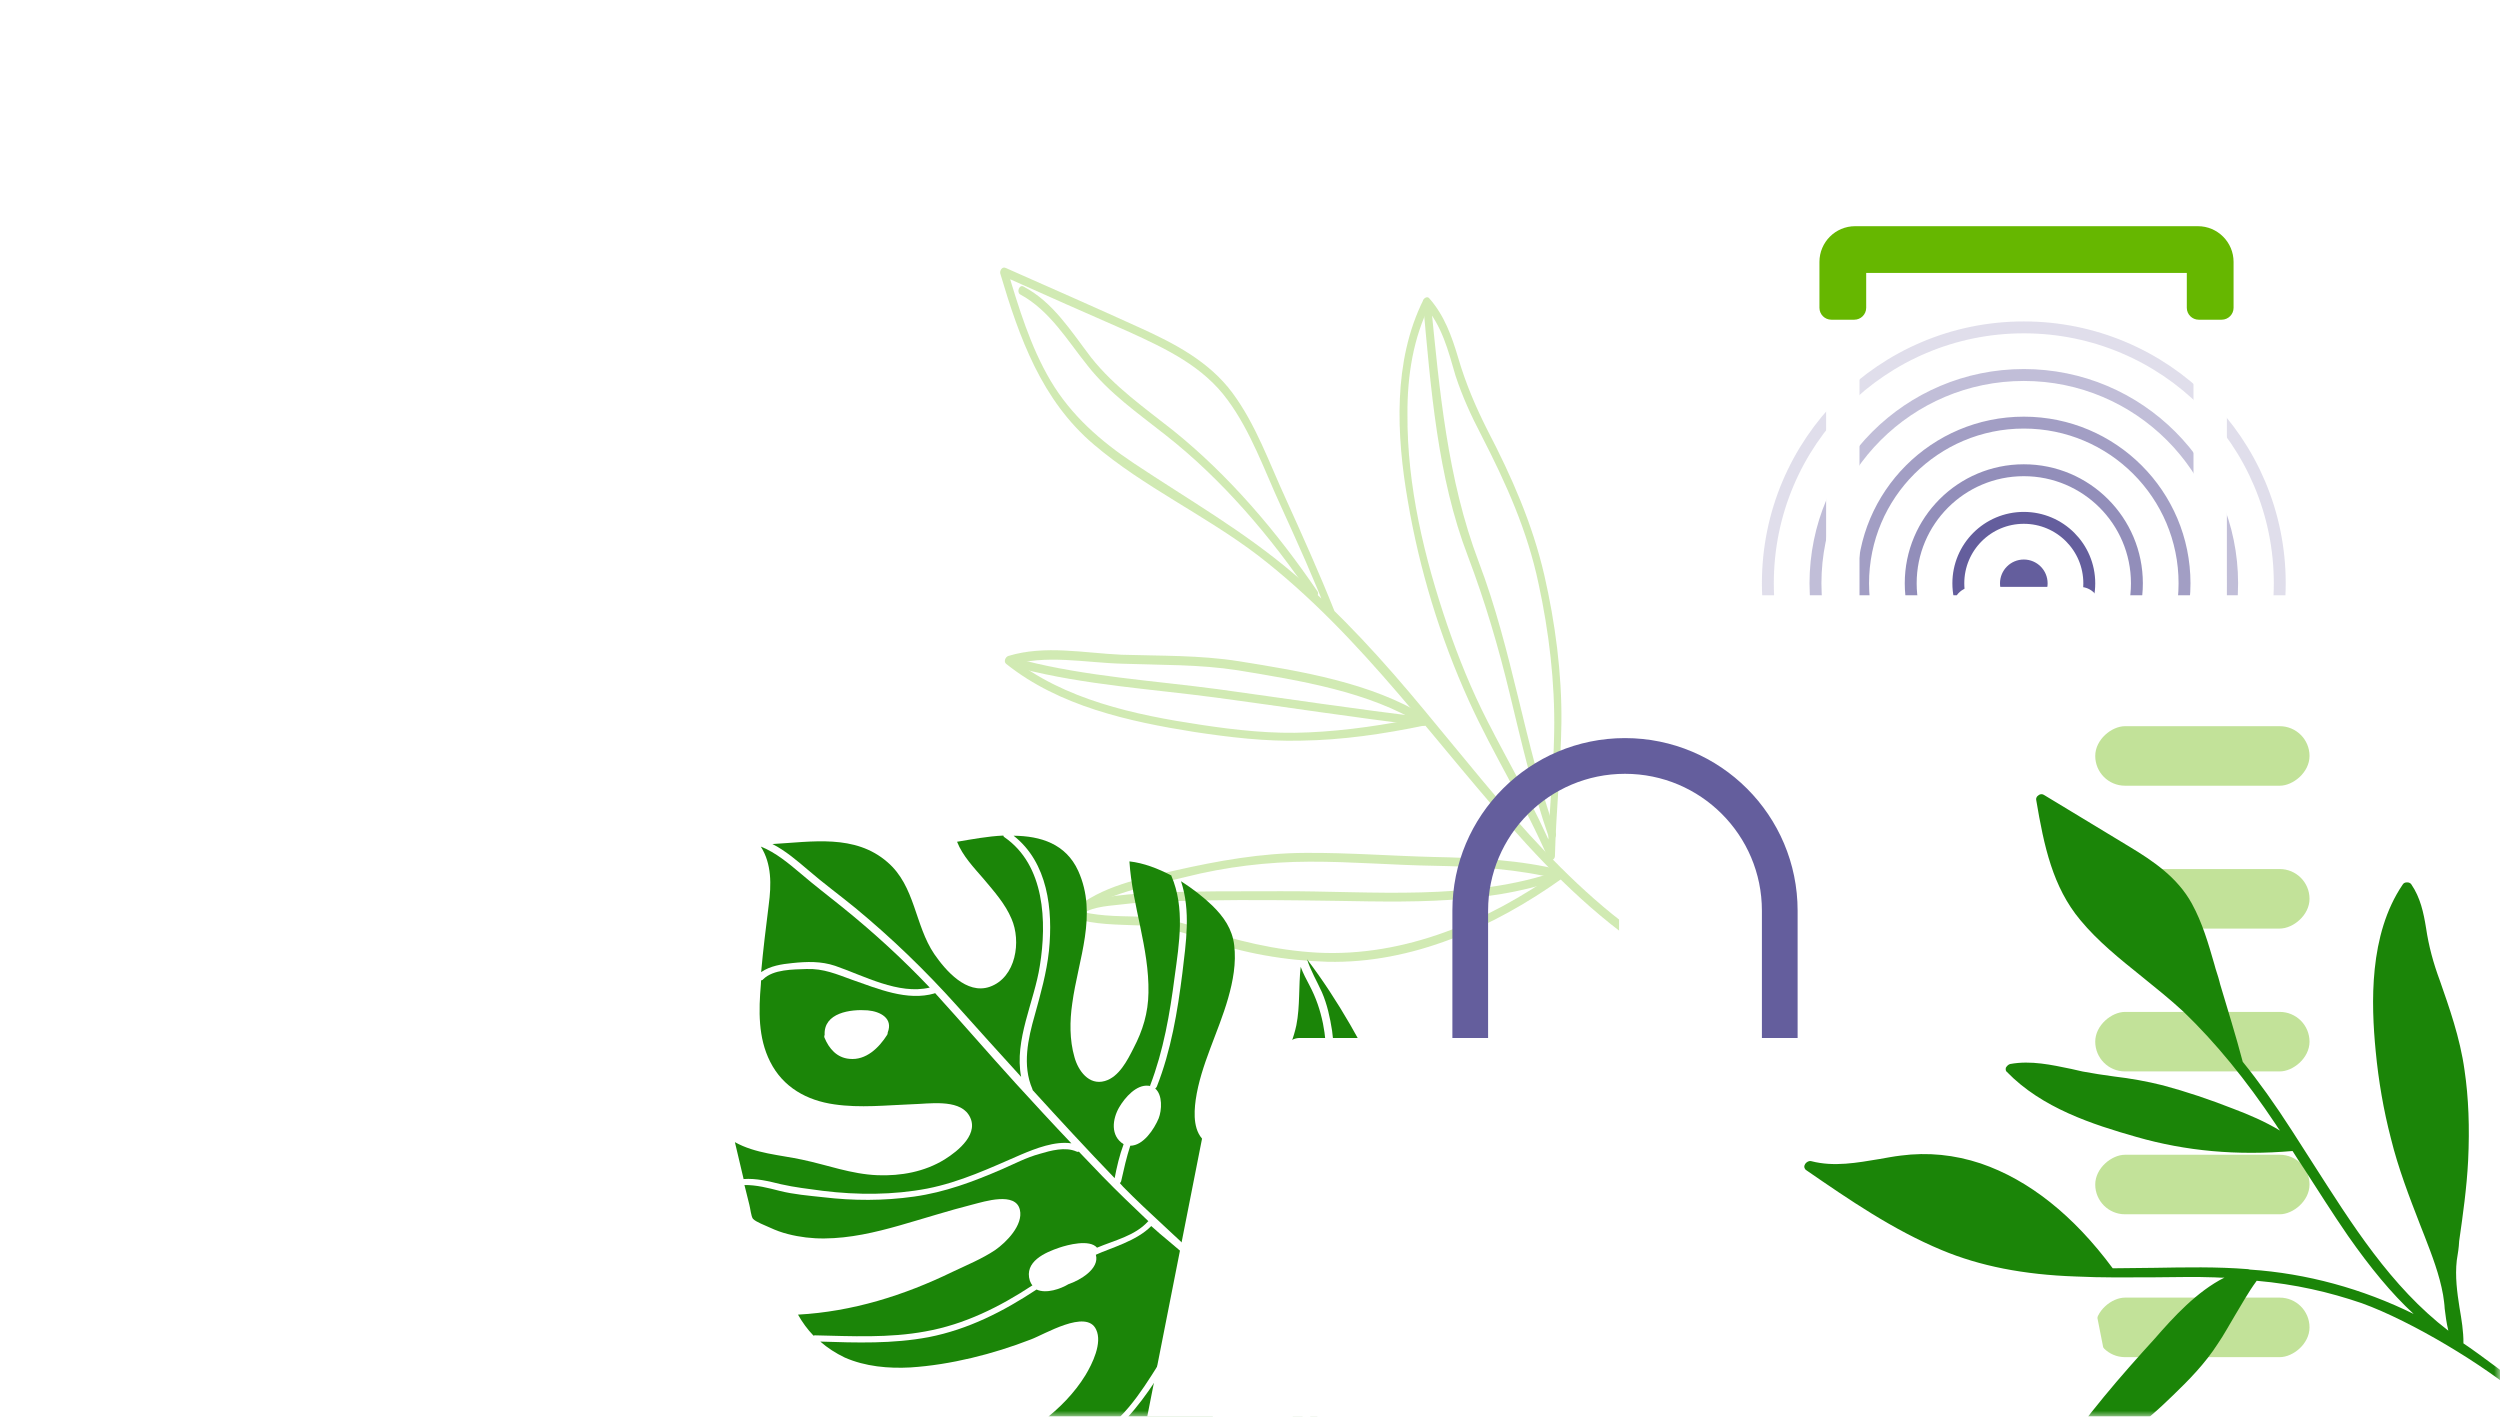 <svg width="210" height="119" viewBox="0 0 210 119" fill="none" xmlns="http://www.w3.org/2000/svg">
<mask id="mask0" mask-type="alpha" maskUnits="userSpaceOnUse" x="0" y="0" width="210" height="119">
<path d="M0 0H193C202.389 0 210 7.611 210 17V119H0V0Z" fill="#C4C4C4"/>
</mask>
<g mask="url(#mask0)">
<circle cx="170" cy="49" r="5.5" stroke="#645E9D"/>
<circle opacity="0.7" cx="170" cy="49" r="9.5" stroke="#645E9D"/>
<circle opacity="0.6" cx="170" cy="49" r="13.5" stroke="#645E9D"/>
<circle opacity="0.4" cx="170" cy="49" r="17.5" stroke="#645E9D"/>
<circle opacity="0.2" cx="170" cy="49" r="21.5" stroke="#645E9D"/>
<circle cx="170" cy="49" r="2" fill="#645E9D"/>
<g opacity="0.3">
<path d="M141.841 81.097C132.591 76.126 126.235 67.568 119.633 59.648C116.244 55.555 112.688 51.612 108.639 48.165C104.453 44.598 99.783 41.943 95.216 38.895C92.426 37.038 89.974 34.883 88.265 32.007C86.557 29.131 85.574 25.852 84.618 22.67C84.449 22.82 84.343 23.004 84.174 23.154C87.728 24.754 91.331 26.341 94.872 27.892C97.959 29.305 101.06 30.766 103.121 33.6C105.082 36.252 106.223 39.54 107.591 42.507C108.985 45.572 110.38 48.636 111.579 51.752C111.745 52.177 112.237 51.68 112.084 51.305C110.81 48.104 109.403 44.991 107.996 41.878C106.628 38.911 105.499 35.671 103.538 33.019C101.578 30.367 98.672 28.854 95.708 27.512C91.969 25.805 88.194 24.16 84.468 22.502C84.173 22.372 83.96 22.742 84.025 22.985C85.629 28.39 87.499 33.618 91.882 37.34C96.067 40.907 101.233 43.273 105.684 46.665C114.55 53.509 120.709 62.693 128.219 70.891C132.123 75.158 136.448 79.051 141.559 81.797C141.916 81.962 142.149 81.275 141.841 81.097Z" fill="#66B700"/>
<path d="M85.69 24.727C88.19 26.088 89.635 28.566 91.356 30.71C93.177 33.035 95.61 34.727 97.923 36.555C102.672 40.283 106.781 45.12 110.148 50.105C110.411 50.503 110.89 49.958 110.653 49.657C107.299 44.721 103.265 39.968 98.613 36.214C96.163 34.266 93.607 32.503 91.637 30.009C89.952 27.804 88.471 25.388 85.984 24.075C85.614 23.862 85.382 24.549 85.69 24.727Z" fill="#66B700"/>
<path d="M130.563 71.669C128.961 67.827 126.801 64.238 124.92 60.523C123.608 57.958 122.525 55.279 121.589 52.561C119.65 46.881 118.181 40.816 118.226 34.761C118.209 31.588 118.704 28.382 120.133 25.551C119.988 25.59 119.793 25.642 119.647 25.681C121.14 27.365 121.652 29.468 122.26 31.545C122.839 33.317 123.587 34.94 124.444 36.585C126.514 40.615 128.301 44.563 129.243 49.051C130.116 53.088 130.627 57.327 130.551 61.515C130.5 65.018 130.07 68.467 130.019 71.971C129.991 72.448 130.635 72.327 130.615 71.863C130.711 68.139 131.112 64.386 131.159 60.675C131.2 56.549 130.641 52.323 129.719 48.299C128.718 43.983 126.993 40.069 124.949 36.137C123.952 34.165 123.113 32.202 122.479 30.028C121.948 28.242 121.321 26.483 120.052 25.052C119.902 24.884 119.673 24.997 119.566 25.182C116.992 30.352 117.304 36.571 118.251 42.047C119.227 47.828 120.958 53.511 123.379 58.853C125.419 63.358 128.115 67.585 130.071 72.165C130.224 72.541 130.716 72.045 130.563 71.669Z" fill="#66B700"/>
<path d="M119.534 25.451C120.19 32.568 120.731 40.029 123.309 46.734C124.74 50.518 125.866 54.332 126.81 58.246C127.794 62.306 128.729 66.379 130.088 70.286C130.267 70.759 130.798 70.408 130.694 70.019C128.066 62.545 127.042 54.641 124.22 47.219C121.577 40.27 120.913 32.739 120.178 25.331C120.061 24.893 119.465 25.001 119.534 25.451Z" fill="#66B700"/>
<path d="M119.63 60.221C116.419 60.874 113.169 61.38 109.925 61.52C106.84 61.669 103.831 61.33 100.846 60.879C95.364 60.056 89.399 58.789 84.958 55.239C84.913 55.46 84.819 55.693 84.774 55.914C87.845 54.934 91.116 55.673 94.316 55.753C97.576 55.869 100.736 55.804 103.942 56.299C109.119 57.152 114.993 58.078 119.495 60.883C119.865 61.096 120.097 60.409 119.776 60.182C115.213 57.342 109.277 56.38 104.051 55.541C100.735 55.023 97.527 55.101 94.217 54.998C91.054 54.856 87.796 54.166 84.711 55.097C84.468 55.162 84.268 55.581 84.527 55.771C88.969 59.322 94.837 60.614 100.331 61.486C103.317 61.936 106.276 62.289 109.278 62.214C112.755 62.168 116.213 61.658 119.667 60.941C120.02 60.898 120.019 60.117 119.63 60.221Z" fill="#66B700"/>
<path d="M85.779 56.165C91.148 57.54 96.707 57.873 102.162 58.599C107.997 59.38 113.761 60.284 119.57 60.967C119.949 61.022 120.107 60.25 119.692 60.257C113.883 59.574 108.071 58.683 102.285 57.889C96.829 57.163 91.27 56.83 85.901 55.455C85.509 55.352 85.387 56.062 85.779 56.165Z" fill="#66B700"/>
<path d="M131.21 73.11C127.693 72.23 124.053 72.059 120.439 71.986C116.873 71.899 113.256 71.618 109.668 71.642C105.922 71.656 102.344 72.302 98.709 73.12C95.718 73.817 92.542 74.408 90.124 76.462C89.907 76.624 89.914 77.039 90.196 77.12C91.963 77.688 93.83 77.657 95.674 77.736C97.567 77.802 99.308 78.273 101.088 78.89C104.428 80.078 107.977 80.69 111.494 80.789C118.625 80.962 125.505 77.869 131.234 73.781C131.535 73.544 131.317 72.925 130.919 73.189C125.057 77.364 118.005 80.399 110.664 80.022C107.121 79.826 103.775 79.003 100.4 77.876C98.791 77.317 97.213 77.063 95.527 76.994C93.745 76.951 91.975 76.956 90.27 76.423C90.273 76.63 90.338 76.874 90.342 77.081C92.893 74.939 96.412 74.465 99.536 73.68C102.999 72.804 106.483 72.391 110.022 72.38C113.562 72.37 117.082 72.677 120.585 72.728C124.041 72.792 127.535 73.001 130.942 73.859C131.432 73.937 131.602 73.214 131.21 73.11Z" fill="#66B700"/>
<path d="M90.646 77.052C91.303 76.198 92.998 76.109 94.009 75.994C95.471 75.811 96.959 75.725 98.41 75.7C102.131 75.589 105.829 75.588 109.54 75.635C116.742 75.685 124.294 76.266 131.185 73.794C131.512 73.654 131.427 72.948 131.003 73.114C123.529 75.742 115.263 74.831 107.562 74.863C104.023 74.874 100.471 74.836 96.971 74.992C95.532 75.065 94.044 75.151 92.657 75.419C91.818 75.592 90.784 75.817 90.199 76.546C89.985 76.916 90.384 77.434 90.646 77.052Z" fill="#66B700"/>
</g>
<g filter="url(#filter0_d)">
<path d="M88.112 79.874C87.912 81.725 87.419 83.462 86.922 85.264C86.348 87.262 85.861 89.497 86.719 91.473C86.717 91.506 86.749 91.541 86.747 91.574C89.007 94.058 91.3 96.544 93.63 98.965C93.815 98.01 94.033 97.057 94.384 96.112C93.257 95.419 93.434 93.998 94.02 92.999C94.496 92.193 95.454 91.081 96.479 91.203C96.512 91.205 96.578 91.208 96.61 91.243C96.612 91.21 96.612 91.21 96.613 91.177C97.737 88.245 98.27 85.147 98.671 82.042C99.056 79.236 99.549 76.269 98.398 73.579L98.4 73.546C97.268 72.953 96.062 72.488 94.872 72.357C95.104 76.062 96.54 79.632 96.47 83.386C96.445 85.081 95.999 86.554 95.22 88.042C94.698 89.078 93.991 90.47 92.808 90.805C91.457 91.197 90.561 89.918 90.256 88.804C89.836 87.351 89.856 85.755 90.067 84.303C90.569 80.572 92.234 76.838 90.571 73.155C89.531 70.871 87.404 70.223 85.144 70.201C88.015 72.451 88.466 76.401 88.112 79.874Z" fill="#1B8508"/>
<path d="M71.844 76.265C74.9 78.792 77.713 81.506 80.379 84.477C82.167 86.47 83.955 88.463 85.776 90.457C85.179 87.365 86.884 84.131 87.346 81.129C87.945 77.436 87.77 72.671 84.372 70.325C84.308 70.288 84.278 70.22 84.28 70.187C82.946 70.248 81.602 70.507 80.393 70.708C80.861 71.897 81.806 72.88 82.619 73.822C83.494 74.867 84.435 75.916 84.966 77.175C85.795 79.05 85.363 82.12 83.126 82.896C81.194 83.557 79.441 81.533 78.485 80.15C76.822 77.699 76.898 74.444 74.546 72.42C71.815 70.044 68.22 70.714 64.884 70.899C65.984 71.458 66.969 72.309 67.891 73.091C69.162 74.191 70.538 75.197 71.844 76.265Z" fill="#1B8508"/>
<path d="M99.319 81.745C98.911 84.982 98.369 88.246 97.174 91.274C97.137 91.338 97.1 91.403 97.032 91.433C97.668 91.966 97.598 93.259 97.328 93.943C96.946 94.854 96.04 96.235 94.942 96.242C94.623 97.222 94.403 98.208 94.183 99.194C94.18 99.261 94.11 99.323 94.073 99.388C94.167 99.493 94.261 99.598 94.356 99.703C96.531 101.916 98.915 103.941 101.124 106.156C101.659 106.717 102.194 107.278 102.696 107.837C102.701 106.507 103.464 105.318 104.386 104.27C104.987 103.604 105.618 103.007 106.218 102.374C107.171 101.361 107.996 100.242 108.628 99.012C109.777 96.846 110.575 94.394 111.071 91.993C111.479 89.987 111.522 87.96 111.13 85.976C110.893 84.833 110.549 83.816 110.006 82.789C109.734 82.275 109.463 81.762 109.259 81.219C109.072 82.838 109.214 84.509 108.894 86.121C108.448 88.226 107.319 90.027 106.19 91.829C105.426 93.051 104.91 94.587 103.922 95.631C103.216 96.391 102.207 96.602 101.31 95.955C100.222 95.164 100.275 93.571 100.439 92.382C100.865 89.445 102.342 86.731 103.163 83.849C103.574 82.407 103.856 80.893 103.671 79.386C103.511 78.047 102.802 77.011 101.822 76.06C101.096 75.355 100.17 74.64 99.205 74.022C100.034 76.528 99.625 79.167 99.319 81.745Z" fill="#1B8508"/>
<path d="M66.537 80.9C67.775 80.768 68.974 80.733 70.15 81.129C72.566 81.959 75.472 83.579 78.1 82.957C75.803 80.537 73.331 78.275 70.718 76.171C69.571 75.244 68.389 74.349 67.276 73.39C66.258 72.537 65.177 71.614 63.907 71.112C64.827 72.559 64.798 74.32 64.574 76.004C64.339 77.888 64.104 79.771 63.935 81.657C64.695 81.133 65.668 80.986 66.537 80.9Z" fill="#1B8508"/>
<path d="M103.149 109.292C103.116 109.29 103.116 109.29 103.081 109.321C101.644 109.443 100.89 110.467 100.068 111.52C99.173 112.702 98.408 113.924 97.61 115.145C96.158 117.395 94.643 119.574 92.366 121.081C90.435 122.34 88.158 123.248 85.879 123.557C83.501 123.86 81.095 123.464 78.721 123.701C81.649 125.523 85.03 126.338 88.501 126.127C91.837 125.941 95.644 125.05 98.347 123.034C99.908 121.855 101.158 120.26 102.116 118.549C102.593 117.71 103.008 116.801 103.355 115.922C103.545 115.5 103.702 115.043 103.86 114.586C103.978 114.259 104.036 113.797 104.249 113.542C104.534 113.192 105.009 113.018 105.432 113.207C106.018 113.439 106.299 114.385 106.604 114.9C107.538 116.681 108.405 118.49 109.203 120.33C110.031 122.237 110.793 124.141 111.553 126.078C112.17 127.575 112.917 129.145 113.326 130.797C113.532 130.675 113.74 130.52 113.913 130.397C112.063 124.642 109.809 118.966 106.527 113.865C105.517 112.247 104.369 110.722 103.149 109.292Z" fill="#1B8508"/>
<path d="M111.04 83.345C111.484 84.367 111.723 85.477 111.896 86.584C112.474 90.64 111.235 95.096 109.409 98.722C108.402 100.73 106.988 102.283 105.437 103.896C104.203 105.192 102.886 106.784 103.448 108.677C108.669 114.847 111.925 122.274 114.434 129.993C114.677 129.807 114.92 129.621 115.163 129.434C114.26 127.057 113.36 124.647 112.321 122.329C111.164 119.738 109.767 117.301 108.267 114.892C107.442 113.55 106.351 112.194 105.765 110.732C105.471 110.017 105.405 108.783 106.47 108.774C107.002 108.77 107.524 108.964 108.056 108.96C108.589 108.956 109.088 108.949 109.624 108.879C110.628 108.767 111.639 108.522 112.594 108.075C114.369 107.24 115.714 105.749 116.605 104.035C117.608 102.093 118.226 99.898 118.11 97.73C117.99 95.662 117.298 93.695 116.433 91.852C114.582 87.96 112.432 84.052 109.793 80.583C110.105 81.565 110.624 82.424 111.04 83.345Z" fill="#1B8508"/>
<path d="M91.17 115.528C90.259 117.009 88.991 118.304 87.603 119.359C85.347 121.1 82.665 122.119 79.985 123.071C81.984 123.013 84 123.255 85.976 122.996C88.623 122.641 91.282 121.454 93.304 119.735C95.534 117.86 96.877 115.172 98.504 112.766C99.591 111.128 100.726 109.194 102.743 108.804C101.771 107.721 100.765 106.635 99.723 105.614C98.775 104.698 97.655 103.872 96.705 102.989C95.473 104.253 93.279 104.833 92.052 105.398C92.387 106.58 90.704 107.554 89.756 107.868C89.102 108.265 87.882 108.698 87.07 108.321C84.276 110.166 81.335 111.669 78.007 112.321C74.982 112.889 71.961 112.791 68.906 112.693C69.51 113.224 70.184 113.66 70.962 114.035C72.684 114.793 74.637 114.965 76.472 114.865C79.843 114.649 83.418 113.745 86.577 112.519C87.697 112.114 91.275 109.913 92.077 111.686C92.615 112.812 91.755 114.562 91.17 115.528Z" fill="#1B8508"/>
<path d="M77.733 111.84C81.025 111.254 83.965 109.783 86.724 107.97C86.629 107.865 86.57 107.729 86.511 107.593C86 105.969 87.805 105.202 88.991 104.8C89.668 104.571 91.525 104.073 92.15 104.805C93.614 104.186 95.33 103.813 96.427 102.608C96.427 102.608 96.46 102.61 96.462 102.577C95.165 101.343 93.868 100.108 92.608 98.81C91.947 98.109 91.285 97.441 90.624 96.74C90.556 96.769 90.49 96.766 90.425 96.729C89.484 96.312 88.268 96.645 87.322 96.927C86.207 97.232 85.18 97.775 84.158 98.219C81.774 99.254 79.364 100.154 76.783 100.514C74.236 100.875 71.675 100.869 69.131 100.565C67.907 100.432 66.682 100.332 65.501 100.036C64.517 99.783 63.532 99.53 62.534 99.542C62.671 100.082 62.806 100.655 62.944 101.194C63.027 101.498 63.09 102.167 63.245 102.375C63.496 102.654 64.28 102.93 64.669 103.117C65.155 103.343 65.677 103.537 66.202 103.666C67.186 103.919 68.211 104.041 69.242 104.03C71.405 104.014 73.494 103.528 75.554 102.942C77.615 102.355 79.646 101.7 81.703 101.179C82.681 100.933 85.322 100.078 85.67 101.627C85.967 102.907 84.524 104.359 83.591 105.007C82.487 105.745 81.194 106.274 80 106.841C75.935 108.816 71.603 110.178 67.033 110.429C67.397 111.081 67.831 111.67 68.335 112.196C68.368 112.198 68.403 112.166 68.436 112.168C71.558 112.238 74.676 112.406 77.733 111.84Z" fill="#1B8508"/>
<path d="M69.126 100.032C72.034 100.389 75.028 100.385 77.884 99.841C80.674 99.294 83.2 98.1 85.789 96.977C86.98 96.476 88.612 95.833 89.997 96.041C88.423 94.392 86.885 92.712 85.346 91.032C83.054 88.514 80.833 85.932 78.541 83.413L78.506 83.445C76.208 84.118 73.738 83.053 71.583 82.305C70.278 81.835 69.174 81.343 67.741 81.398C66.641 81.438 64.946 81.413 64.102 82.265C64.065 82.33 63.999 82.326 63.93 82.356C63.925 82.455 63.92 82.555 63.913 82.688C63.728 84.873 63.67 87.165 64.692 89.182C65.772 91.336 67.775 92.442 70.085 92.767C72.263 93.085 74.472 92.838 76.638 92.756C77.97 92.728 80.455 92.298 81.348 93.61C82.395 95.163 80.483 96.689 79.347 97.393C77.661 98.433 75.679 98.791 73.721 98.718C71.497 98.631 69.51 97.858 67.373 97.41C65.498 97.009 63.442 96.897 61.731 95.94C61.946 96.883 62.193 97.861 62.408 98.804C62.437 98.872 62.432 98.971 62.461 99.04C63.53 98.964 64.547 99.219 65.598 99.475C66.748 99.737 67.905 99.867 69.126 100.032ZM71.356 88.944C70.297 88.854 69.64 88.087 69.258 87.168C69.228 87.1 69.233 87 69.27 86.936C69.172 85.068 71.45 84.759 72.874 84.869C73.967 84.962 75.033 85.551 74.57 86.724C74.566 86.79 74.563 86.856 74.526 86.921C73.835 88.014 72.746 89.086 71.356 88.944Z" fill="#1B8508"/>
</g>
<g filter="url(#filter1_d)">
<rect x="153.394" y="22.928" width="2.805" height="31.982" fill="white"/>
</g>
<g filter="url(#filter2_d)">
<rect x="184.253" y="22.928" width="2.805" height="31.982" fill="white"/>
</g>
<g filter="url(#filter3_d)">
<path fill-rule="evenodd" clip-rule="evenodd" d="M176.082 50H192C198.627 50 204 55.373 204 62V130C204 136.628 198.627 142 192 142H148C141.373 142 136 136.628 136 130V62C136 55.373 141.373 50 148 50H164.37C164.676 49.575 165.174 49.299 165.738 49.299H174.715C175.278 49.299 175.777 49.575 176.082 50Z" fill="white"/>
</g>
<g filter="url(#filter4_d)">
<rect x="142" y="57" width="56" height="79" rx="7" fill="white"/>
</g>
<g filter="url(#filter5_d)">
<path fill-rule="evenodd" clip-rule="evenodd" d="M155.833 19C154.176 19 152.833 20.343 152.833 22V22.928H187.62V22C187.62 20.343 186.277 19 184.62 19H155.833ZM152.833 22.928H156.76V25.855C156.76 26.407 156.312 26.855 155.76 26.855H153.833C153.28 26.855 152.833 26.407 152.833 25.855V22.928ZM183.692 25.855V22.928H187.62V25.855C187.62 26.407 187.172 26.855 186.62 26.855H184.692C184.14 26.855 183.692 26.407 183.692 25.855Z" fill="#66B700"/>
</g>
<g filter="url(#filter6_d)">
<rect x="196" y="83" width="9" height="52" rx="4.5" transform="rotate(90 196 83)" fill="white"/>
</g>
<g filter="url(#filter7_d)">
<rect x="196" y="71" width="9" height="52" rx="4.5" transform="rotate(90 196 71)" fill="white"/>
</g>
<g filter="url(#filter8_d)">
<rect x="196" y="59" width="9" height="52" rx="4.5" transform="rotate(90 196 59)" fill="white"/>
</g>
<g opacity="0.4" filter="url(#filter9_d)">
<rect x="194" y="61" width="5" height="18" rx="2.5" transform="rotate(90 194 61)" fill="#66B700"/>
</g>
<g opacity="0.4" filter="url(#filter10_d)">
<rect x="194" y="73" width="5" height="18" rx="2.5" transform="rotate(90 194 73)" fill="#66B700"/>
</g>
<g opacity="0.4" filter="url(#filter11_d)">
<rect x="194" y="85" width="5" height="18" rx="2.5" transform="rotate(90 194 85)" fill="#66B700"/>
</g>
<g filter="url(#filter12_d)">
<rect x="196" y="95" width="9" height="52" rx="4.5" transform="rotate(90 196 95)" fill="white"/>
</g>
<g opacity="0.4" filter="url(#filter13_d)">
<rect x="194" y="97" width="5" height="18" rx="2.5" transform="rotate(90 194 97)" fill="#66B700"/>
</g>
<g filter="url(#filter14_d)">
<rect x="196" y="107" width="9" height="52" rx="4.5" transform="rotate(90 196 107)" fill="white"/>
</g>
<g opacity="0.4" filter="url(#filter15_d)">
<rect x="194" y="109" width="5" height="18" rx="2.5" transform="rotate(90 194 109)" fill="#66B700"/>
</g>
<g filter="url(#filter16_d)">
<path d="M123.5 76.5C123.5 69.32 129.32 63.5 136.5 63.5C143.68 63.5 149.5 69.32 149.5 76.5V94.5H123.5V76.5Z" stroke="#645E9D" stroke-width="3"/>
</g>
<g filter="url(#filter17_d)">
<path fill-rule="evenodd" clip-rule="evenodd" d="M109.179 87.19C108.427 87.19 107.817 87.8 107.817 88.552H165.687C165.687 87.8 165.077 87.19 164.325 87.19H109.179ZM106.481 88.552C104.092 88.552 102.037 90.241 101.575 92.585L95.192 124.956C93.974 131.136 98.704 136.89 105.003 136.89H169.181C175.481 136.89 180.211 131.136 178.992 124.956L172.609 92.585C172.147 90.241 170.092 88.552 167.704 88.552H106.481Z" fill="white"/>
</g>
<g filter="url(#filter18_d)">
<path d="M105.473 108.572C105.648 107.623 106.475 106.934 107.44 106.934H166.426C167.381 106.934 168.203 107.61 168.388 108.547L171.762 125.644C172.494 129.352 169.656 132.806 165.876 132.806H108.215C104.466 132.806 101.635 129.406 102.314 125.719L105.473 108.572Z" fill="white"/>
</g>
<g filter="url(#filter19_d)">
<path d="M173.106 123.312C173.273 123.234 173.483 123.182 173.65 123.104C174.265 122.879 174.853 122.697 175.476 122.358C176.293 121.896 177.303 121.313 178.244 120.747C179.913 119.667 181.374 118.341 182.544 117.197C183.837 115.949 185.21 114.57 186.313 112.848C186.807 112.131 187.239 111.318 187.689 110.575C188.272 109.613 188.863 108.537 189.533 107.628L189.56 107.585C192.793 107.869 195.674 108.538 198.396 109.47C202.562 110.977 208.698 114.664 212 117.5C212.203 117.264 212.297 117.236 212.5 117C211.469 116.137 208.081 113.602 206.928 112.844C206.94 111.836 206.769 110.836 206.598 109.836C206.401 108.582 206.214 107.214 206.369 105.873C206.458 105.33 206.548 104.787 206.568 104.261C206.884 102.063 207.209 99.75 207.323 97.489C207.457 94.703 207.362 92.196 207.021 89.898C206.646 87.162 205.71 84.564 204.947 82.369C204.401 80.903 204.013 79.473 203.791 77.965C203.577 76.64 203.31 75.403 202.552 74.287C202.491 74.191 202.36 74.111 202.176 74.119C201.992 74.127 201.895 74.188 201.816 74.319C198.977 78.515 199.172 84.309 199.559 88.308C199.795 90.78 200.214 93.245 200.844 95.658C201.448 98.114 202.376 100.528 203.287 102.872L203.686 103.89C204.293 105.453 204.918 107.086 205.217 108.761C205.277 109.156 205.337 109.55 205.353 109.919C205.421 110.497 205.506 111.146 205.661 111.778C200.803 108.06 197.537 102.796 194.28 97.717C193.688 96.821 193.122 95.88 192.529 94.984C191.083 92.734 189.724 90.836 188.39 89.191C187.811 86.989 187.119 84.778 186.488 82.663L186.436 82.452C186.315 81.961 186.124 81.487 186.004 80.995C185.502 79.258 185.001 77.52 184.122 75.913C182.904 73.682 180.815 72.297 178.935 71.159C177.318 70.18 175.656 69.174 174.039 68.194L171.678 66.765C171.547 66.685 171.363 66.693 171.24 66.798C171.213 66.842 171.143 66.859 171.117 66.903C171.064 66.99 171.011 67.078 171.045 67.218C171.696 71.077 172.427 74.507 174.747 77.286C176.23 79.08 178.082 80.56 179.89 82.014C181.052 82.956 182.302 83.952 183.411 84.982C186.091 87.561 188.638 90.656 191.173 94.462C191.295 94.655 191.417 94.848 191.521 94.971C190.254 94.204 188.924 93.637 187.611 93.141C185.633 92.362 183.646 91.696 181.694 91.171C180.346 90.833 178.944 90.582 177.604 90.427C176.719 90.31 175.791 90.166 174.932 90.005C174.617 89.933 174.302 89.862 173.987 89.79C172.34 89.451 170.606 89.058 168.861 89.375C168.72 89.41 168.597 89.514 168.491 89.689C168.456 89.847 168.49 89.987 168.578 90.04C171.519 93.076 175.764 94.452 179.485 95.51C183.609 96.692 187.911 97.087 192.575 96.685C192.88 97.168 193.185 97.651 193.533 98.161C194.735 100.024 195.954 101.957 197.227 103.803C199.118 106.501 200.871 108.638 202.748 110.373C198.471 108.26 193.76 106.962 188.994 106.644L188.836 106.609C186.216 106.397 183.552 106.456 180.957 106.498C179.809 106.52 178.617 106.515 177.468 106.536C174.182 102.097 170.434 99.111 166.373 97.727C164.185 96.999 161.933 96.771 159.662 97.069C159.083 97.136 158.408 97.265 157.873 97.359C156.013 97.667 154.057 98.036 152.148 97.538C151.947 97.475 151.657 97.658 151.595 97.86C151.516 97.991 151.567 98.201 151.742 98.307C155.326 100.776 158.997 103.298 163.1 105.006C166.294 106.342 169.972 107.076 174.363 107.225C176.51 107.33 178.736 107.304 180.892 107.295C182.567 107.293 184.337 107.23 186.029 107.299C186.327 107.3 186.598 107.345 186.852 107.319C184.534 108.485 182.57 110.641 181.003 112.441C178.159 115.558 175.201 118.964 172.696 122.706C172.617 122.837 172.625 123.021 172.703 123.188C172.781 123.355 172.939 123.39 173.106 123.312Z" fill="#1B8508"/>
</g>
</g>
<defs>
<filter id="filter0_d" x="55.731" y="64.187" width="68.393" height="72.61" filterUnits="userSpaceOnUse" color-interpolation-filters="sRGB">
<feFlood flood-opacity="0" result="BackgroundImageFix"/>
<feColorMatrix in="SourceAlpha" type="matrix" values="0 0 0 0 0 0 0 0 0 0 0 0 0 0 0 0 0 0 127 0"/>
<feOffset/>
<feGaussianBlur stdDeviation="3"/>
<feColorMatrix type="matrix" values="0 0 0 0 0 0 0 0 0 0 0 0 0 0 0 0 0 0 0.16 0"/>
<feBlend mode="normal" in2="BackgroundImageFix" result="effect1_dropShadow"/>
<feBlend mode="normal" in="SourceGraphic" in2="effect1_dropShadow" result="shape"/>
</filter>
<filter id="filter1_d" x="141.394" y="10.928" width="26.805" height="55.982" filterUnits="userSpaceOnUse" color-interpolation-filters="sRGB">
<feFlood flood-opacity="0" result="BackgroundImageFix"/>
<feColorMatrix in="SourceAlpha" type="matrix" values="0 0 0 0 0 0 0 0 0 0 0 0 0 0 0 0 0 0 127 0"/>
<feOffset/>
<feGaussianBlur stdDeviation="6"/>
<feColorMatrix type="matrix" values="0 0 0 0 0 0 0 0 0 0 0 0 0 0 0 0 0 0 0.06 0"/>
<feBlend mode="normal" in2="BackgroundImageFix" result="effect1_dropShadow"/>
<feBlend mode="normal" in="SourceGraphic" in2="effect1_dropShadow" result="shape"/>
</filter>
<filter id="filter2_d" x="172.253" y="10.928" width="26.805" height="55.982" filterUnits="userSpaceOnUse" color-interpolation-filters="sRGB">
<feFlood flood-opacity="0" result="BackgroundImageFix"/>
<feColorMatrix in="SourceAlpha" type="matrix" values="0 0 0 0 0 0 0 0 0 0 0 0 0 0 0 0 0 0 127 0"/>
<feOffset/>
<feGaussianBlur stdDeviation="6"/>
<feColorMatrix type="matrix" values="0 0 0 0 0 0 0 0 0 0 0 0 0 0 0 0 0 0 0.06 0"/>
<feBlend mode="normal" in2="BackgroundImageFix" result="effect1_dropShadow"/>
<feBlend mode="normal" in="SourceGraphic" in2="effect1_dropShadow" result="shape"/>
</filter>
<filter id="filter3_d" x="124" y="37.299" width="92" height="116.701" filterUnits="userSpaceOnUse" color-interpolation-filters="sRGB">
<feFlood flood-opacity="0" result="BackgroundImageFix"/>
<feColorMatrix in="SourceAlpha" type="matrix" values="0 0 0 0 0 0 0 0 0 0 0 0 0 0 0 0 0 0 127 0"/>
<feOffset/>
<feGaussianBlur stdDeviation="6"/>
<feColorMatrix type="matrix" values="0 0 0 0 0 0 0 0 0 0 0 0 0 0 0 0 0 0 0.06 0"/>
<feBlend mode="normal" in2="BackgroundImageFix" result="effect1_dropShadow"/>
<feBlend mode="normal" in="SourceGraphic" in2="effect1_dropShadow" result="shape"/>
</filter>
<filter id="filter4_d" x="130" y="45" width="80" height="103" filterUnits="userSpaceOnUse" color-interpolation-filters="sRGB">
<feFlood flood-opacity="0" result="BackgroundImageFix"/>
<feColorMatrix in="SourceAlpha" type="matrix" values="0 0 0 0 0 0 0 0 0 0 0 0 0 0 0 0 0 0 127 0"/>
<feOffset/>
<feGaussianBlur stdDeviation="6"/>
<feColorMatrix type="matrix" values="0 0 0 0 0 0 0 0 0 0 0 0 0 0 0 0 0 0 0.06 0"/>
<feBlend mode="normal" in2="BackgroundImageFix" result="effect1_dropShadow"/>
<feBlend mode="normal" in="SourceGraphic" in2="effect1_dropShadow" result="shape"/>
</filter>
<filter id="filter5_d" x="140.833" y="7" width="58.787" height="31.855" filterUnits="userSpaceOnUse" color-interpolation-filters="sRGB">
<feFlood flood-opacity="0" result="BackgroundImageFix"/>
<feColorMatrix in="SourceAlpha" type="matrix" values="0 0 0 0 0 0 0 0 0 0 0 0 0 0 0 0 0 0 127 0"/>
<feOffset/>
<feGaussianBlur stdDeviation="6"/>
<feColorMatrix type="matrix" values="0 0 0 0 0 0 0 0 0 0 0 0 0 0 0 0 0 0 0.06 0"/>
<feBlend mode="normal" in2="BackgroundImageFix" result="effect1_dropShadow"/>
<feBlend mode="normal" in="SourceGraphic" in2="effect1_dropShadow" result="shape"/>
</filter>
<filter id="filter6_d" x="132" y="71" width="76" height="33" filterUnits="userSpaceOnUse" color-interpolation-filters="sRGB">
<feFlood flood-opacity="0" result="BackgroundImageFix"/>
<feColorMatrix in="SourceAlpha" type="matrix" values="0 0 0 0 0 0 0 0 0 0 0 0 0 0 0 0 0 0 127 0"/>
<feOffset/>
<feGaussianBlur stdDeviation="6"/>
<feColorMatrix type="matrix" values="0 0 0 0 0 0 0 0 0 0 0 0 0 0 0 0 0 0 0.06 0"/>
<feBlend mode="normal" in2="BackgroundImageFix" result="effect1_dropShadow"/>
<feBlend mode="normal" in="SourceGraphic" in2="effect1_dropShadow" result="shape"/>
</filter>
<filter id="filter7_d" x="132" y="59" width="76" height="33" filterUnits="userSpaceOnUse" color-interpolation-filters="sRGB">
<feFlood flood-opacity="0" result="BackgroundImageFix"/>
<feColorMatrix in="SourceAlpha" type="matrix" values="0 0 0 0 0 0 0 0 0 0 0 0 0 0 0 0 0 0 127 0"/>
<feOffset/>
<feGaussianBlur stdDeviation="6"/>
<feColorMatrix type="matrix" values="0 0 0 0 0 0 0 0 0 0 0 0 0 0 0 0 0 0 0.06 0"/>
<feBlend mode="normal" in2="BackgroundImageFix" result="effect1_dropShadow"/>
<feBlend mode="normal" in="SourceGraphic" in2="effect1_dropShadow" result="shape"/>
</filter>
<filter id="filter8_d" x="132" y="47" width="76" height="33" filterUnits="userSpaceOnUse" color-interpolation-filters="sRGB">
<feFlood flood-opacity="0" result="BackgroundImageFix"/>
<feColorMatrix in="SourceAlpha" type="matrix" values="0 0 0 0 0 0 0 0 0 0 0 0 0 0 0 0 0 0 127 0"/>
<feOffset/>
<feGaussianBlur stdDeviation="6"/>
<feColorMatrix type="matrix" values="0 0 0 0 0 0 0 0 0 0 0 0 0 0 0 0 0 0 0.06 0"/>
<feBlend mode="normal" in2="BackgroundImageFix" result="effect1_dropShadow"/>
<feBlend mode="normal" in="SourceGraphic" in2="effect1_dropShadow" result="shape"/>
</filter>
<filter id="filter9_d" x="164" y="49" width="42" height="29" filterUnits="userSpaceOnUse" color-interpolation-filters="sRGB">
<feFlood flood-opacity="0" result="BackgroundImageFix"/>
<feColorMatrix in="SourceAlpha" type="matrix" values="0 0 0 0 0 0 0 0 0 0 0 0 0 0 0 0 0 0 127 0"/>
<feOffset/>
<feGaussianBlur stdDeviation="6"/>
<feColorMatrix type="matrix" values="0 0 0 0 0 0 0 0 0 0 0 0 0 0 0 0 0 0 0.06 0"/>
<feBlend mode="normal" in2="BackgroundImageFix" result="effect1_dropShadow"/>
<feBlend mode="normal" in="SourceGraphic" in2="effect1_dropShadow" result="shape"/>
</filter>
<filter id="filter10_d" x="164" y="61" width="42" height="29" filterUnits="userSpaceOnUse" color-interpolation-filters="sRGB">
<feFlood flood-opacity="0" result="BackgroundImageFix"/>
<feColorMatrix in="SourceAlpha" type="matrix" values="0 0 0 0 0 0 0 0 0 0 0 0 0 0 0 0 0 0 127 0"/>
<feOffset/>
<feGaussianBlur stdDeviation="6"/>
<feColorMatrix type="matrix" values="0 0 0 0 0 0 0 0 0 0 0 0 0 0 0 0 0 0 0.06 0"/>
<feBlend mode="normal" in2="BackgroundImageFix" result="effect1_dropShadow"/>
<feBlend mode="normal" in="SourceGraphic" in2="effect1_dropShadow" result="shape"/>
</filter>
<filter id="filter11_d" x="164" y="73" width="42" height="29" filterUnits="userSpaceOnUse" color-interpolation-filters="sRGB">
<feFlood flood-opacity="0" result="BackgroundImageFix"/>
<feColorMatrix in="SourceAlpha" type="matrix" values="0 0 0 0 0 0 0 0 0 0 0 0 0 0 0 0 0 0 127 0"/>
<feOffset/>
<feGaussianBlur stdDeviation="6"/>
<feColorMatrix type="matrix" values="0 0 0 0 0 0 0 0 0 0 0 0 0 0 0 0 0 0 0.06 0"/>
<feBlend mode="normal" in2="BackgroundImageFix" result="effect1_dropShadow"/>
<feBlend mode="normal" in="SourceGraphic" in2="effect1_dropShadow" result="shape"/>
</filter>
<filter id="filter12_d" x="132" y="83" width="76" height="33" filterUnits="userSpaceOnUse" color-interpolation-filters="sRGB">
<feFlood flood-opacity="0" result="BackgroundImageFix"/>
<feColorMatrix in="SourceAlpha" type="matrix" values="0 0 0 0 0 0 0 0 0 0 0 0 0 0 0 0 0 0 127 0"/>
<feOffset/>
<feGaussianBlur stdDeviation="6"/>
<feColorMatrix type="matrix" values="0 0 0 0 0 0 0 0 0 0 0 0 0 0 0 0 0 0 0.06 0"/>
<feBlend mode="normal" in2="BackgroundImageFix" result="effect1_dropShadow"/>
<feBlend mode="normal" in="SourceGraphic" in2="effect1_dropShadow" result="shape"/>
</filter>
<filter id="filter13_d" x="164" y="85" width="42" height="29" filterUnits="userSpaceOnUse" color-interpolation-filters="sRGB">
<feFlood flood-opacity="0" result="BackgroundImageFix"/>
<feColorMatrix in="SourceAlpha" type="matrix" values="0 0 0 0 0 0 0 0 0 0 0 0 0 0 0 0 0 0 127 0"/>
<feOffset/>
<feGaussianBlur stdDeviation="6"/>
<feColorMatrix type="matrix" values="0 0 0 0 0 0 0 0 0 0 0 0 0 0 0 0 0 0 0.06 0"/>
<feBlend mode="normal" in2="BackgroundImageFix" result="effect1_dropShadow"/>
<feBlend mode="normal" in="SourceGraphic" in2="effect1_dropShadow" result="shape"/>
</filter>
<filter id="filter14_d" x="132" y="95" width="76" height="33" filterUnits="userSpaceOnUse" color-interpolation-filters="sRGB">
<feFlood flood-opacity="0" result="BackgroundImageFix"/>
<feColorMatrix in="SourceAlpha" type="matrix" values="0 0 0 0 0 0 0 0 0 0 0 0 0 0 0 0 0 0 127 0"/>
<feOffset/>
<feGaussianBlur stdDeviation="6"/>
<feColorMatrix type="matrix" values="0 0 0 0 0 0 0 0 0 0 0 0 0 0 0 0 0 0 0.06 0"/>
<feBlend mode="normal" in2="BackgroundImageFix" result="effect1_dropShadow"/>
<feBlend mode="normal" in="SourceGraphic" in2="effect1_dropShadow" result="shape"/>
</filter>
<filter id="filter15_d" x="164" y="97" width="42" height="29" filterUnits="userSpaceOnUse" color-interpolation-filters="sRGB">
<feFlood flood-opacity="0" result="BackgroundImageFix"/>
<feColorMatrix in="SourceAlpha" type="matrix" values="0 0 0 0 0 0 0 0 0 0 0 0 0 0 0 0 0 0 127 0"/>
<feOffset/>
<feGaussianBlur stdDeviation="6"/>
<feColorMatrix type="matrix" values="0 0 0 0 0 0 0 0 0 0 0 0 0 0 0 0 0 0 0.06 0"/>
<feBlend mode="normal" in2="BackgroundImageFix" result="effect1_dropShadow"/>
<feBlend mode="normal" in="SourceGraphic" in2="effect1_dropShadow" result="shape"/>
</filter>
<filter id="filter16_d" x="110" y="50" width="53" height="58" filterUnits="userSpaceOnUse" color-interpolation-filters="sRGB">
<feFlood flood-opacity="0" result="BackgroundImageFix"/>
<feColorMatrix in="SourceAlpha" type="matrix" values="0 0 0 0 0 0 0 0 0 0 0 0 0 0 0 0 0 0 127 0"/>
<feOffset/>
<feGaussianBlur stdDeviation="6"/>
<feColorMatrix type="matrix" values="0 0 0 0 0 0 0 0 0 0 0 0 0 0 0 0 0 0 0.06 0"/>
<feBlend mode="normal" in2="BackgroundImageFix" result="effect1_dropShadow"/>
<feBlend mode="normal" in="SourceGraphic" in2="effect1_dropShadow" result="shape"/>
</filter>
<filter id="filter17_d" x="83" y="75.19" width="108.185" height="73.7" filterUnits="userSpaceOnUse" color-interpolation-filters="sRGB">
<feFlood flood-opacity="0" result="BackgroundImageFix"/>
<feColorMatrix in="SourceAlpha" type="matrix" values="0 0 0 0 0 0 0 0 0 0 0 0 0 0 0 0 0 0 127 0"/>
<feOffset/>
<feGaussianBlur stdDeviation="6"/>
<feColorMatrix type="matrix" values="0 0 0 0 0 0 0 0 0 0 0 0 0 0 0 0 0 0 0.06 0"/>
<feBlend mode="normal" in2="BackgroundImageFix" result="effect1_dropShadow"/>
<feBlend mode="normal" in="SourceGraphic" in2="effect1_dropShadow" result="shape"/>
</filter>
<filter id="filter18_d" x="90.213" y="94.934" width="93.665" height="49.871" filterUnits="userSpaceOnUse" color-interpolation-filters="sRGB">
<feFlood flood-opacity="0" result="BackgroundImageFix"/>
<feColorMatrix in="SourceAlpha" type="matrix" values="0 0 0 0 0 0 0 0 0 0 0 0 0 0 0 0 0 0 127 0"/>
<feOffset/>
<feGaussianBlur stdDeviation="6"/>
<feColorMatrix type="matrix" values="0 0 0 0 0 0 0 0 0 0 0 0 0 0 0 0 0 0 0.06 0"/>
<feBlend mode="normal" in2="BackgroundImageFix" result="effect1_dropShadow"/>
<feBlend mode="normal" in="SourceGraphic" in2="effect1_dropShadow" result="shape"/>
</filter>
<filter id="filter19_d" x="139.559" y="54.711" width="84.941" height="80.64" filterUnits="userSpaceOnUse" color-interpolation-filters="sRGB">
<feFlood flood-opacity="0" result="BackgroundImageFix"/>
<feColorMatrix in="SourceAlpha" type="matrix" values="0 0 0 0 0 0 0 0 0 0 0 0 0 0 0 0 0 0 127 0"/>
<feOffset/>
<feGaussianBlur stdDeviation="6"/>
<feColorMatrix type="matrix" values="0 0 0 0 0 0 0 0 0 0 0 0 0 0 0 0 0 0 0.15 0"/>
<feBlend mode="normal" in2="BackgroundImageFix" result="effect1_dropShadow"/>
<feBlend mode="normal" in="SourceGraphic" in2="effect1_dropShadow" result="shape"/>
</filter>
</defs>
</svg>
